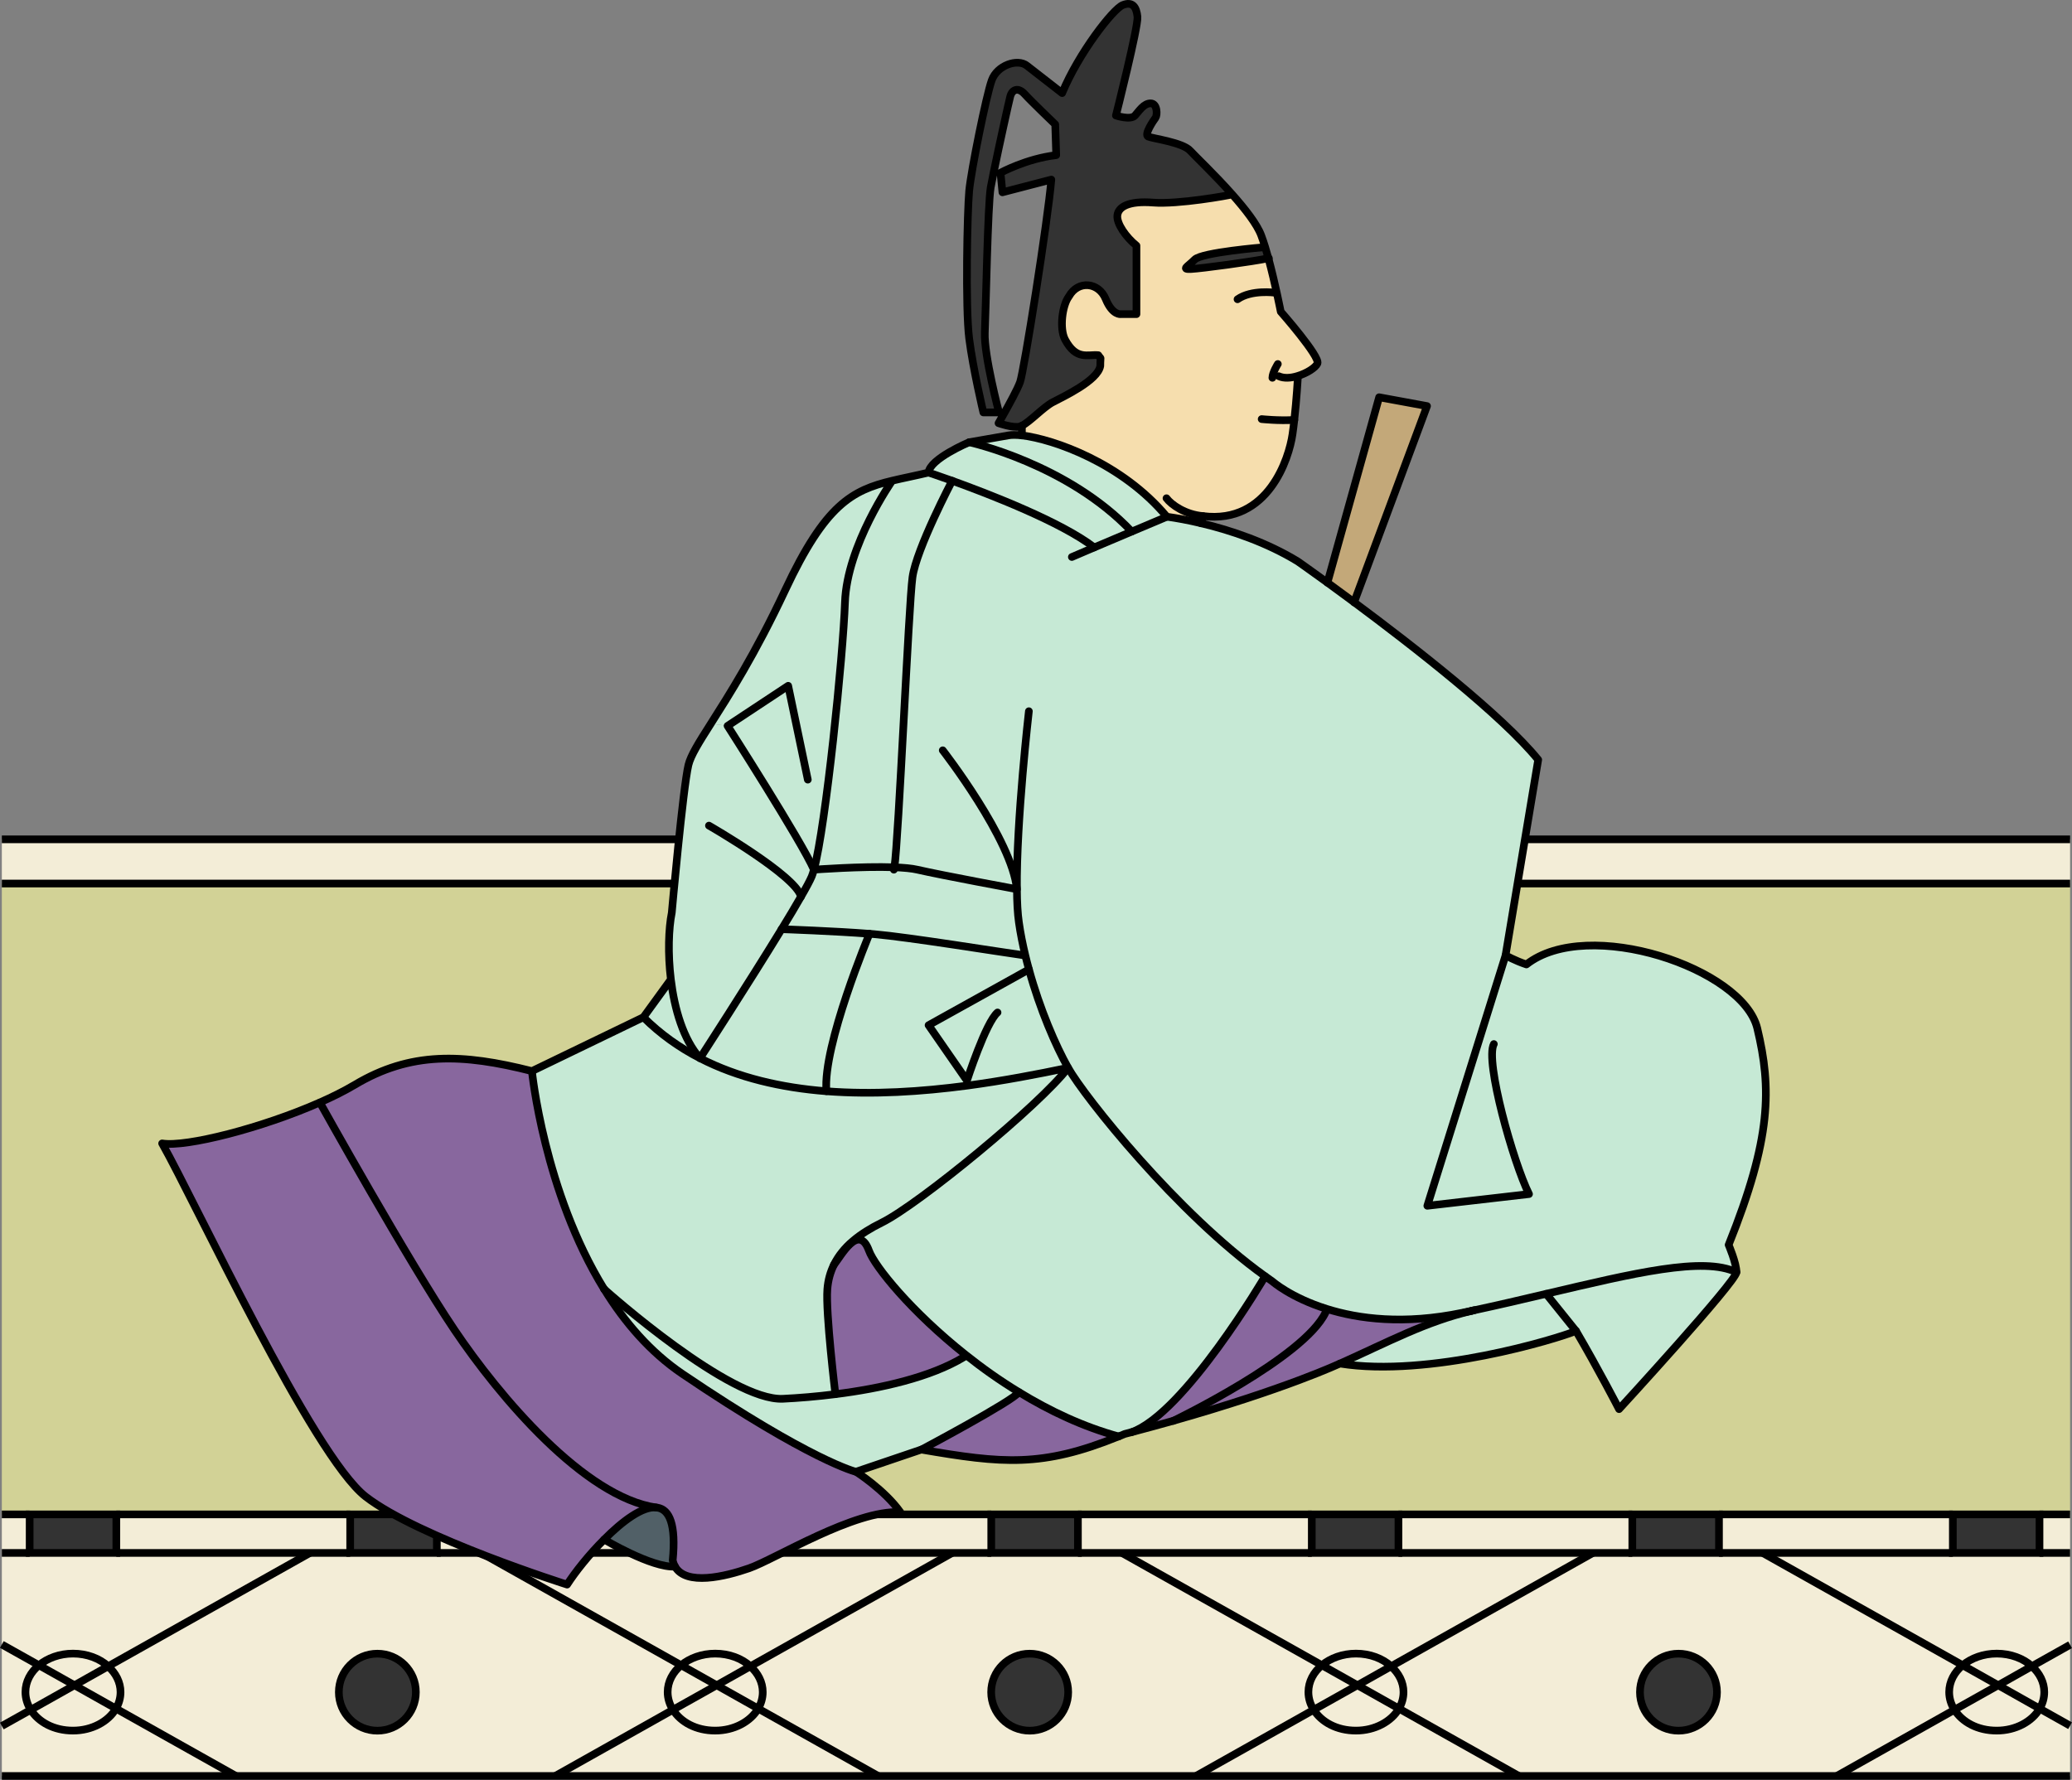 <?xml version="1.0" encoding="UTF-8"?>
<svg xmlns="http://www.w3.org/2000/svg" viewBox="0 0 270.4 232.3">
  <rect x="0" y="0" width="270.4" height="232.3" fill="#808080" stroke="none"/>
  <defs>
    <style>
      .cls-1 {
        stroke-miterlimit: 10;
      }

      .cls-1, .cls-2 {
        fill: none;
        stroke: #000;
      }

      .cls-3 {
        fill: #516067;
      }

      .cls-3, .cls-4, .cls-5, .cls-6, .cls-7, .cls-8, .cls-9, .cls-10 {
        stroke-width: 0px;
      }

      .cls-4 {
        fill: #f3edd7;
      }

      .cls-2 {
        stroke-linecap: round;
        stroke-linejoin: round;
      }

      .cls-5 {
        fill: #c3a879;
      }

      .cls-6 {
        fill: #333;
      }

      .cls-7 {
        fill: #88679e;
      }

      .cls-8 {
        fill: #d2d296;
      }

      .cls-9 {
        fill: #f6deae;
      }

      .cls-10 {
        fill: #c6e9d5;
      }
    </style>
  </defs>
  <g id="_畳" data-name="畳">
    <g>
      <g>
        <rect class="cls-4" x=".24" y="197.66" width="3.62" height="5.03"/>
        <path class="cls-4" d="m270.15,225.24v6.57h-30.45l15.35-8.63c1.03,1.62,3.11,2.72,5.51,2.72s4.62-1.18,5.62-2.88l3.97,2.23Z"/>
        <path class="cls-4" d="m270.15,214.68v10.56l-3.97-2.23c.38-.65.59-1.38.59-2.14,0-1.3-.62-2.48-1.62-3.38l4.99-2.8Z"/>
        <path class="cls-4" d="m270.15,202.69v11.99l-4.99,2.8c-1.14-1.01-2.77-1.64-4.59-1.64s-3.31.58-4.44,1.51l-26.1-14.67h40.12Z"/>
        <polygon class="cls-4" points="270.15 109.55 270.15 115.32 1.13 115.32 .24 115.32 .24 109.55 270.15 109.55"/>
        <rect class="cls-4" x="266.16" y="197.66" width="3.99" height="5.03"/>
        <path class="cls-4" d="m266.78,220.86c0,.76-.21,1.49-.59,2.14l-5.42-3.05,4.39-2.47c1,.89,1.62,2.08,1.62,3.38Z"/>
        <path class="cls-4" d="m260.77,219.96l5.42,3.05c-1,1.7-3.13,2.88-5.62,2.88s-4.48-1.1-5.51-2.72l5.71-3.21Z"/>
        <rect class="cls-6" x="254.85" y="197.66" width="11.31" height="5.03"/>
        <path class="cls-4" d="m265.16,217.48l-4.39,2.47-4.64-2.61c1.13-.93,2.7-1.51,4.44-1.51,1.82,0,3.46.63,4.59,1.64Z"/>
        <path class="cls-4" d="m260.77,219.96l-5.71,3.21c-.44-.69-.69-1.48-.69-2.31,0-1.37.68-2.61,1.77-3.51l4.64,2.61Z"/>
        <path class="cls-4" d="m230.03,202.69l26.1,14.67c-1.09.9-1.77,2.14-1.77,3.51,0,.83.25,1.62.69,2.31l-15.35,8.63h-41.48l-15.65-8.8c.38-.65.59-1.38.59-2.14,0-1.3-.62-2.48-1.62-3.37l26.34-14.81h22.15Zm-5.97,18.18c0-2.77-2.25-5.02-5.02-5.02s-5.03,2.25-5.03,5.02,2.25,5.03,5.03,5.03,5.02-2.25,5.02-5.03Z"/>
        <polygon class="cls-4" points="254.85 202.69 230.03 202.69 224.33 202.69 224.33 197.66 254.85 197.66 254.85 202.69"/>
        <rect class="cls-6" x="213.02" y="197.66" width="11.31" height="5.03"/>
        <path class="cls-6" d="m219.05,215.84c2.77,0,5.02,2.25,5.02,5.02s-2.25,5.03-5.02,5.03-5.03-2.25-5.03-5.03,2.25-5.02,5.03-5.02Z"/>
        <path class="cls-4" d="m207.88,202.69l-26.34,14.81c-1.14-1.02-2.77-1.65-4.59-1.65s-3.31.58-4.44,1.51l-26.1-14.67h61.47Z"/>
        <polygon class="cls-4" points="182.5 202.69 182.5 197.66 213.02 197.66 213.02 202.69 207.88 202.69 182.5 202.69"/>
        <path class="cls-4" d="m198.21,231.8h-42.13l15.35-8.63c1.03,1.62,3.12,2.72,5.51,2.72s4.62-1.18,5.62-2.88l15.65,8.8Z"/>
        <path class="cls-4" d="m183.16,220.86c0,.76-.21,1.49-.59,2.14l-5.42-3.05,4.39-2.47c1,.89,1.62,2.07,1.62,3.37Z"/>
        <path class="cls-4" d="m177.15,219.96l5.42,3.05c-1,1.7-3.13,2.88-5.62,2.88s-4.48-1.1-5.51-2.72l5.71-3.21Z"/>
        <rect class="cls-6" x="171.19" y="197.66" width="11.31" height="5.03"/>
        <path class="cls-4" d="m176.95,215.84c1.82,0,3.46.63,4.59,1.65l-4.39,2.47-4.64-2.61c1.13-.93,2.7-1.51,4.44-1.51Z"/>
        <path class="cls-4" d="m177.15,219.96l-5.71,3.21c-.44-.69-.69-1.48-.69-2.31,0-1.37.68-2.61,1.77-3.51l4.64,2.61Z"/>
        <path class="cls-4" d="m146.41,202.69l26.1,14.67c-1.09.9-1.77,2.14-1.77,3.51,0,.83.25,1.62.69,2.31l-15.35,8.63h-41.48l-15.65-8.8c.38-.65.59-1.38.59-2.14,0-1.3-.62-2.48-1.62-3.37l26.34-14.81h22.15Zm-7.02,18.18c0-2.77-2.25-5.02-5.02-5.02s-5.03,2.25-5.03,5.02,2.25,5.03,5.03,5.03,5.02-2.25,5.02-5.03Z"/>
        <polygon class="cls-4" points="171.19 202.69 146.41 202.69 140.67 202.69 140.67 197.66 171.19 197.66 171.19 202.69"/>
        <rect class="cls-6" x="129.36" y="197.66" width="11.31" height="5.03"/>
        <path class="cls-6" d="m134.38,215.84c2.77,0,5.02,2.25,5.02,5.02s-2.25,5.03-5.02,5.03-5.03-2.25-5.03-5.03,2.25-5.02,5.03-5.02Z"/>
        <path class="cls-4" d="m124.26,202.69l-26.34,14.81c-1.14-1.02-2.77-1.65-4.59-1.65s-3.31.58-4.44,1.51l-26.1-14.67h61.47Z"/>
        <polygon class="cls-4" points="129.36 202.69 124.26 202.69 98.83 202.69 98.83 197.66 129.36 197.66 129.36 202.69"/>
        <path class="cls-4" d="m114.6,231.8h-42.13l15.35-8.63c1.03,1.62,3.11,2.72,5.51,2.72s4.62-1.18,5.62-2.88l15.65,8.8Z"/>
        <path class="cls-4" d="m99.54,220.86c0,.76-.21,1.49-.59,2.14l-5.42-3.05,4.39-2.47c1,.89,1.62,2.07,1.62,3.37Z"/>
        <path class="cls-4" d="m93.53,219.96l5.42,3.05c-1,1.7-3.13,2.88-5.62,2.88s-4.48-1.1-5.51-2.72l5.71-3.21Z"/>
        <rect class="cls-6" x="87.53" y="197.66" width="11.31" height="5.03"/>
        <path class="cls-4" d="m93.33,215.84c1.82,0,3.46.63,4.59,1.65l-4.39,2.47-4.64-2.61c1.13-.93,2.7-1.51,4.44-1.51Z"/>
        <path class="cls-4" d="m93.53,219.96l-5.71,3.21c-.44-.69-.69-1.48-.69-2.31,0-1.37.68-2.61,1.77-3.51l4.64,2.61Z"/>
        <path class="cls-4" d="m62.8,202.69l26.1,14.67c-1.09.9-1.77,2.14-1.77,3.51,0,.83.25,1.62.69,2.31l-15.35,8.63H30.79l-15.65-8.8c.38-.65.59-1.38.59-2.14,0-1.3-.62-2.48-1.62-3.37l26.34-14.81h22.34Zm-8.53,18.18c0-2.77-2.25-5.02-5.02-5.02s-5.03,2.25-5.03,5.02,2.25,5.03,5.03,5.03,5.02-2.25,5.02-5.03Z"/>
        <polygon class="cls-4" points="87.53 202.69 62.8 202.69 57 202.69 57 197.66 87.53 197.66 87.53 202.69"/>
        <rect class="cls-6" x="45.7" y="197.66" width="11.31" height="5.03"/>
        <path class="cls-6" d="m49.25,215.84c2.77,0,5.02,2.25,5.02,5.02s-2.25,5.03-5.02,5.03-5.03-2.25-5.03-5.03,2.25-5.02,5.03-5.02Z"/>
        <polygon class="cls-4" points="45.7 202.69 40.45 202.69 15.17 202.69 15.17 197.66 45.7 197.66 45.7 202.69"/>
        <path class="cls-4" d="m30.79,231.8H.24v-6.52l3.76-2.11c1.03,1.62,3.12,2.72,5.51,2.72s4.62-1.18,5.62-2.88l15.65,8.8Z"/>
        <path class="cls-4" d="m15.73,220.86c0,.76-.21,1.49-.59,2.14l-5.42-3.05,4.39-2.47c1,.89,1.62,2.07,1.62,3.37Z"/>
        <rect class="cls-6" x="3.87" y="197.66" width="11.31" height="5.03"/>
        <path class="cls-4" d="m9.72,219.96l5.42,3.05c-1,1.7-3.13,2.88-5.62,2.88s-4.48-1.1-5.51-2.72l5.71-3.21Z"/>
        <path class="cls-4" d="m9.52,215.84c1.82,0,3.46.63,4.59,1.65l-4.39,2.47-4.64-2.61c1.13-.93,2.7-1.51,4.44-1.51Z"/>
        <path class="cls-4" d="m9.72,219.96l-5.71,3.21c-.44-.69-.69-1.48-.69-2.31,0-1.37.68-2.61,1.77-3.51l4.64,2.61Z"/>
        <path class="cls-4" d="m.24,214.64l4.84,2.72c-1.09.9-1.77,2.14-1.77,3.51,0,.83.25,1.62.69,2.31l-3.76,2.11v-10.65Z"/>
        <polygon class="cls-8" points="213.02 197.66 182.5 197.66 171.19 197.66 140.67 197.66 129.36 197.66 98.83 197.66 87.53 197.66 57 197.66 45.7 197.66 15.17 197.66 3.87 197.66 .24 197.66 .24 115.32 1.13 115.32 270.15 115.32 270.15 197.66 266.16 197.66 254.85 197.66 224.33 197.66 213.02 197.66"/>
        <path class="cls-4" d="m.24,202.69h40.21l-26.34,14.81c-1.14-1.02-2.77-1.65-4.59-1.65s-3.31.58-4.44,1.51l-4.84-2.72v-11.95Z"/>
      </g>
      <g>
        <polyline class="cls-1" points="270.15 231.8 239.7 231.8 198.21 231.8 156.08 231.8 114.6 231.8 72.46 231.8 30.79 231.8 .24 231.8"/>
        <line class="cls-1" x1=".24" y1="109.55" x2="270.15" y2="109.55"/>
        <line class="cls-1" x1=".24" y1="115.32" x2="270.15" y2="115.32"/>
        <line class="cls-1" x1="266.16" y1="197.66" x2="270.15" y2="197.66"/>
        <line class="cls-1" x1="224.33" y1="197.66" x2="254.85" y2="197.66"/>
        <line class="cls-1" x1="182.5" y1="197.66" x2="213.02" y2="197.66"/>
        <line class="cls-1" x1="140.67" y1="197.66" x2="171.19" y2="197.66"/>
        <line class="cls-1" x1="98.83" y1="197.66" x2="129.36" y2="197.66"/>
        <line class="cls-1" x1="57" y1="197.66" x2="87.53" y2="197.66"/>
        <line class="cls-1" x1="15.17" y1="197.66" x2="45.7" y2="197.66"/>
        <line class="cls-1" x1=".24" y1="197.66" x2="3.87" y2="197.66"/>
        <line class="cls-1" x1="266.16" y1="202.69" x2="270.15" y2="202.69"/>
        <polyline class="cls-1" points="224.33 202.69 230.03 202.69 254.85 202.69"/>
        <polyline class="cls-1" points="182.5 202.69 207.88 202.69 213.02 202.69"/>
        <polyline class="cls-1" points="140.67 202.69 146.41 202.69 171.19 202.69"/>
        <polyline class="cls-1" points="98.83 202.69 124.26 202.69 129.36 202.69"/>
        <polyline class="cls-1" points="57 202.69 62.8 202.69 87.53 202.69"/>
        <polyline class="cls-1" points="15.17 202.69 40.45 202.69 45.7 202.69"/>
        <line class="cls-1" x1=".24" y1="202.69" x2="3.87" y2="202.69"/>
        <polyline class="cls-1" points="72.46 231.8 87.81 223.17 93.53 219.96 97.92 217.49 124.26 202.69"/>
        <polyline class="cls-1" points="114.6 231.8 98.95 223.01 93.53 219.96 88.89 217.35 62.8 202.69"/>
        <path class="cls-1" d="m139.4,220.86c0,2.78-2.25,5.03-5.02,5.03s-5.03-2.25-5.03-5.03,2.25-5.02,5.03-5.02,5.02,2.25,5.02,5.02Z"/>
        <path class="cls-1" d="m224.07,220.86c0,2.78-2.25,5.03-5.02,5.03s-5.03-2.25-5.03-5.03,2.25-5.02,5.03-5.02,5.02,2.25,5.02,5.02Z"/>
        <path class="cls-1" d="m97.92,217.49c1,.89,1.62,2.07,1.62,3.37,0,.76-.21,1.49-.59,2.14-1,1.7-3.13,2.88-5.62,2.88s-4.48-1.1-5.51-2.72c-.44-.69-.69-1.48-.69-2.31,0-1.37.68-2.61,1.77-3.51,1.13-.93,2.7-1.51,4.44-1.51,1.82,0,3.46.63,4.59,1.65Z"/>
        <polyline class="cls-1" points=".24 225.28 4.01 223.17 9.72 219.96 14.11 217.49 40.45 202.69"/>
        <polyline class="cls-1" points="30.79 231.8 15.14 223.01 9.72 219.96 5.08 217.35 .24 214.64"/>
        <path class="cls-1" d="m14.11,217.49c1,.89,1.62,2.07,1.62,3.37,0,.76-.21,1.49-.59,2.14-1,1.7-3.13,2.88-5.62,2.88s-4.48-1.1-5.51-2.72c-.44-.69-.69-1.48-.69-2.31,0-1.37.68-2.61,1.77-3.51,1.13-.93,2.7-1.51,4.44-1.51,1.82,0,3.46.63,4.59,1.65Z"/>
        <polyline class="cls-1" points="156.08 231.8 171.43 223.17 177.15 219.96 181.54 217.49 207.88 202.69"/>
        <polyline class="cls-1" points="198.21 231.8 182.57 223.01 177.15 219.96 172.51 217.35 146.41 202.69"/>
        <path class="cls-1" d="m181.54,217.49c1,.89,1.62,2.07,1.62,3.37,0,.76-.21,1.49-.59,2.14-1,1.7-3.13,2.88-5.62,2.88s-4.48-1.1-5.51-2.72c-.44-.69-.69-1.48-.69-2.31,0-1.37.68-2.61,1.77-3.51,1.13-.93,2.7-1.51,4.44-1.51,1.82,0,3.46.63,4.59,1.65Z"/>
        <polyline class="cls-1" points="239.7 231.8 255.05 223.17 260.77 219.96 265.16 217.48 270.15 214.68"/>
        <polyline class="cls-1" points="270.15 225.24 266.18 223.01 260.77 219.96 256.13 217.35 230.03 202.69"/>
        <path class="cls-1" d="m265.16,217.48c1,.89,1.62,2.08,1.62,3.38,0,.76-.21,1.49-.59,2.14-1,1.7-3.13,2.88-5.62,2.88s-4.48-1.1-5.51-2.72c-.44-.69-.69-1.48-.69-2.31,0-1.37.68-2.61,1.77-3.51,1.13-.93,2.7-1.51,4.44-1.51,1.82,0,3.46.63,4.59,1.64Z"/>
        <path class="cls-1" d="m54.27,220.86c0,2.78-2.25,5.03-5.02,5.03s-5.03-2.25-5.03-5.03,2.25-5.02,5.03-5.02,5.02,2.25,5.02,5.02Z"/>
        <rect class="cls-1" x="3.87" y="197.66" width="11.31" height="5.03"/>
        <rect class="cls-1" x="45.7" y="197.66" width="11.31" height="5.03"/>
        <rect class="cls-1" x="87.53" y="197.66" width="11.31" height="5.03"/>
        <rect class="cls-1" x="129.36" y="197.66" width="11.31" height="5.03"/>
        <rect class="cls-1" x="171.19" y="197.66" width="11.31" height="5.03"/>
        <rect class="cls-1" x="213.02" y="197.66" width="11.31" height="5.03"/>
        <rect class="cls-1" x="254.85" y="197.66" width="11.31" height="5.03"/>
      </g>
    </g>
  </g>
  <g id="_レイヤー_2" data-name="レイヤー 2">
    <g>
      <g>
        <path class="cls-10" d="m124.26,62.75s-4.67,8.88-5.18,12.59c-.49,3.55-1.81,34.25-2.36,37.86-4.29-.16-10.5.31-10.5.31,1.54-5.65,3.81-27.91,4.05-34.89.25-7.45,6.17-15.88,6.17-15.88,1.42-.34,2.98-.64,4.74-1.06,0,0,1.21.4,3.08,1.07Z"/>
        <path class="cls-7" d="m85.67,196.77c-1.81-.19-4.44,1.77-6.82,4.17-2,1.99-3.82,4.3-4.84,5.89,0,0-19.4-6.13-26.3-11.49-6.89-5.36-22.21-38.43-26.55-46.09,3.13.52,13.08-2.03,20.59-5.35h0s11.58,20.8,17.54,29.65c5.93,8.81,16.98,21.86,26.38,23.22Z"/>
        <path class="cls-10" d="m201.78,168.88l3.89,4.84c-2.38,1.02-19.23,6.13-30.81,4.26,6.34-2.84,11.2-5.48,17.2-6.89,0-.01.02-.01.03-.01,3.36-.72,6.61-1.48,9.69-2.21h0Z"/>
        <path class="cls-6" d="m126.48,24.9c.26-2.69,2.23-12.44,2.94-14.41.7-1.98,3.38-2.88,4.59-1.92,1.22.96,4.6,3.58,4.6,3.58,2.17-5.24,6.64-10.98,7.91-11.49,1.28-.51,1.79.25,1.92,1.53.13,1.27-2.81,12.89-2.81,12.89,0,0,1.91.64,2.49,0,.57-.64,1.15-1.59,2.04-1.59s.89,1.52.64,1.88c-.26.35-1.53,2.2-.96,2.46.58.25,4.53.76,5.49,1.85.56.63,3.15,3.07,5.47,5.69-.38.13-7.06,1.33-10.32,1.07-3.25-.25-4.53.58-4.66,1.66-.13,1.09,1.15,2.88,2.49,3.96v8.94h-2.04s-1.09.19-1.98-1.98-3.58-2.49-4.79-.34c-.89,1.18-1.26,4.22-.51,5.64,1.47,2.74,2.94,1.91,4.34,2.04.45.7.26-.07.26,1.4-.32,1.92-4.85,4.02-6.19,4.73-1.22.63-3,2.57-4.04,3.07-.11.06-.22.1-.31.12-.95.19-2.74-.45-2.74-.45,0,0,.27-.47.65-1.14.72-1.28,1.83-3.3,2.16-4.22.51-1.41,3.64-21.13,4.08-26.43l-6.38,1.66-.25-2.55s3.38-1.85,7.27-2.3l-.13-4.02s-3.19-3.06-4-3.96c-.81-.89-1.61-.64-1.87.32-.2.76-1.44,6.38-2.14,9.78-.18.9-.33,1.64-.41,2.09-.38,2.17-.64,16.03-.77,18.96-.12,2.94,1.85,10.41,1.85,10.41h-2.04s-1.34-5.62-1.85-9.64-.25-16.6,0-19.29Z"/>
        <path class="cls-5" d="m186.23,53l-9.52,25.61c-1.28-.95-2.46-1.81-3.48-2.55h0s6.75-24.21,6.75-24.21l6.25,1.15Z"/>
        <path class="cls-10" d="m104.53,117.03c.68-1.17,1.17-2.09,1.4-2.63.09-.22.19-.52.29-.89,0,0,6.21-.47,10.5-.31,1.21.05,2.27.14,2.99.31,3.32.76,13,2.55,13,2.55.01,1.69.09,3.18.26,4.34.2,1.42.49,2.86.83,4.28l-.09.02c-3.11-.43-15.14-2.38-19.61-2.77-.2-.02-.41-.03-.63-.05-4.41-.35-11.14-.59-11.47-.6.97-1.59,1.85-3.05,2.53-4.25Z"/>
        <path class="cls-10" d="m132.97,181.7h0c-.72,1.13-12.74,7.51-12.74,7.51l-8.52,2.89s-5.78-1.36-22.63-12.76c-4.24-2.87-7.59-6.79-10.22-11.06.49.44,16.45,14.62,23.32,14.29,2.05-.1,4.39-.29,6.84-.6,5.91-.74,12.43-2.2,16.79-4.85l.22-.28c2.12,1.69,4.45,3.35,6.94,4.86Z"/>
        <path class="cls-10" d="m146.78,187.17c-.27.11-.53.22-.79.32-4.62-1.26-9.02-3.34-13.02-5.79-2.49-1.51-4.82-3.17-6.94-4.86-7.08-5.61-11.88-11.53-12.63-13.61-1.34-3.67-3.67.75-4.56,1.83,1.15-2.35,3.36-4.06,6.21-5.47,4.88-2.4,20.77-15.49,24.34-20.22,2.18,3.86,14.24,18.99,25.71,27.21,0,0-10.53,17.96-17.48,20.37-.28.07-.56.15-.84.22Z"/>
        <path class="cls-3" d="m88.09,204.47c-3.04.19-9.24-3.53-9.24-3.53,2.38-2.4,5.01-4.36,6.82-4.17.04.01.09.01.13.02,1.55.25,2.45,2.16,1.99,6.89.07.3.17.56.3.79Z"/>
        <path class="cls-7" d="m192.06,171.09c-6,1.41-10.86,4.05-17.2,6.89,0,0-7.02,3.31-21.77,7.48,0,0,17.07-8.21,19.9-14.16l.15-.46c4.14,1.3,10.06,2.09,17.72.5.4-.08.8-.17,1.2-.25Z"/>
        <path class="cls-10" d="m201.78,168.87c11.4-2.68,20.52-4.9,24.83-2.81,0,1.19-15.32,17.87-15.32,17.87,0,0-2.72-5.27-5.62-10.21l-3.89-4.84h0Z"/>
        <path class="cls-10" d="m114.1,121.93c4.47.39,16.5,2.34,19.61,2.77l.09-.02c.15.62.31,1.24.48,1.85l-13.1,7.28,5.01,7.23.08.65c-6.02.8-12.34,1.21-18.42.74h0c-.51-5.94,5.62-20.55,5.62-20.55.22.02.43.03.63.05Z"/>
        <path class="cls-9" d="m152.27,67.45c-5.83-6.99-14.75-10.11-18.91-10.61v-1.28c1.04-.5,2.82-2.44,4.04-3.07,1.34-.71,5.87-2.81,6.19-4.73,0-1.47.19-.7-.26-1.4-1.4-.13-2.87.7-4.34-2.04-.75-1.42-.38-4.46.51-5.64,1.21-2.15,3.9-1.83,4.79.34s1.98,1.98,1.98,1.98h2.04v-8.94c-1.34-1.08-2.62-2.87-2.49-3.96.13-1.08,1.41-1.91,4.66-1.66,3.26.26,9.94-.94,10.32-1.07,1.69,1.9,3.25,3.9,3.79,5.35.17.45.34.96.51,1.51l-.13.04s-8.13.66-9.06,1.61c-.94.95-1.81,1.3-.45,1.23,1.35-.07,7.98-.96,10.07-1.4.89,3.29,1.61,6.97,1.61,6.97,0,0,5.17,5.87,4.79,6.76-.24.54-1.39,1.29-2.63,1.65l.07.22s-.16,2.8-.46,5.5c-.07.65-.15,1.29-.24,1.89-.44,3.06-3.13,11.74-11.68,10.66l-.26.94c-1.64-.39-3.16-.67-4.46-.85Z"/>
        <path class="cls-7" d="m113.4,163.23c.75,2.08,5.55,8,12.63,13.61l-.22.28c-4.36,2.65-10.88,4.11-16.79,4.85,0,0-1.29-10.63-1.05-13.7.09-1.19.39-2.25.87-3.21.89-1.08,3.22-5.5,4.56-1.83Z"/>
        <path class="cls-10" d="m108.84,165.06c-.48.96-.78,2.02-.87,3.21-.24,3.07,1.05,13.7,1.05,13.7-2.45.31-4.79.5-6.84.6-6.87.33-22.83-13.85-23.32-14.29h-.01c-7.86-12.72-9.43-28.47-9.43-28.47l14.55-7.03c2.21,2.2,4.7,3.96,7.38,5.34,4.97,2.56,10.63,3.85,16.5,4.31,6.08.47,12.4.06,18.42-.74,4.62-.62,9.07-1.47,13.12-2.32-3.57,4.73-19.46,17.82-24.34,20.22-2.85,1.41-5.06,3.12-6.21,5.47Z"/>
        <path class="cls-7" d="m145.99,187.49c-10.02,4.07-15.15,3.54-25.76,1.72,0,0,12.02-6.38,12.74-7.5h0c4,2.44,8.4,4.52,13.02,5.78Z"/>
        <path class="cls-7" d="m117.5,197.38c-5.96-.34-16.34,6.13-19.74,7.32-3.13,1.09-8.24,2.32-9.67-.23-.13-.23-.23-.49-.3-.79.46-4.73-.44-6.64-1.99-6.89-.04,0-.09,0-.13-.02-9.4-1.36-20.45-14.41-26.38-23.22-5.96-8.85-17.54-29.64-17.54-29.64h0c1.68-.75,3.23-1.53,4.56-2.32,7.28-4.34,14.04-4.08,23.11-1.78,0,0,1.57,15.75,9.43,28.46h.01c2.63,4.28,5.98,8.2,10.22,11.07,16.85,11.4,22.63,12.76,22.63,12.76,0,0,3.75,2.39,5.79,5.28Z"/>
        <path class="cls-7" d="m147.62,186.95c6.95-2.41,17.48-20.37,17.48-20.37.32.23.63.45.95.67,0,0,2.39,2.12,7.09,3.59l-.15.46c-2.83,5.95-19.9,14.16-19.9,14.16-1.72.49-3.54.98-5.47,1.49Z"/>
        <path class="cls-10" d="m126.19,141.04l-5.01-7.23,13.1-7.28c1.42,5.18,3.5,9.99,5.11,12.84-4.05.85-8.5,1.7-13.12,2.32l-.08-.65Z"/>
        <path class="cls-10" d="m87.55,127.85c.47,3.85,1.62,7.82,3.8,10.27-2.68-1.38-5.17-3.14-7.38-5.34l3.58-4.93Z"/>
        <path class="cls-10" d="m131.59,56.83c.4-.08,1-.08,1.77,0,4.16.5,13.08,3.62,18.91,10.61,0,0-2.11.89-4.58,1.93-8.36-8.85-21.21-11.66-21.21-11.66l5.11-.89Z"/>
        <path class="cls-10" d="m107.85,142.43c-5.87-.46-11.53-1.75-16.5-4.31,0,0,6.29-9.71,10.65-16.84.33.01,7.06.25,11.47.6,0,0-6.13,14.61-5.62,20.54h0Z"/>
        <path class="cls-10" d="m104.53,117.03c-.68,1.2-1.56,2.66-2.53,4.25-4.36,7.13-10.65,16.84-10.65,16.84-2.18-2.45-3.33-6.42-3.8-10.27-.41-3.37-.3-6.64.12-8.73,0,0,1.45-16.21,2.17-19.27.3-1.24,1.35-2.92,2.93-5.4l2.18.29s9.65,15.07,11.27,18.77c-.1.37-.2.67-.29.89-.23.54-.72,1.46-1.4,2.63Z"/>
        <path class="cls-10" d="m147.69,69.38c-1.64.7-3.43,1.46-4.89,2.07-4.3-3.32-13.67-6.94-18.54-8.7-1.87-.67-3.08-1.07-3.08-1.07.13-1.79,5.3-3.96,5.3-3.96,0,0,12.85,2.81,21.21,11.66Z"/>
        <path class="cls-10" d="m199.2,125.89c8-6.3,28.26.51,30.13,8.34,1.87,7.83,1.87,14.3-3.74,28.26,0,0,1.02,2.38,1.02,3.57-4.31-2.09-13.43.13-24.83,2.81-3.08.73-6.33,1.49-9.69,2.21-.01,0-.02,0-.03.01-.4.08-.8.17-1.2.25-7.66,1.59-13.58.8-17.72-.5-4.7-1.47-7.09-3.59-7.09-3.59-.32-.22-.63-.44-.95-.67-11.47-8.22-23.53-23.35-25.71-27.21-1.61-2.85-3.69-7.66-5.11-12.84-.17-.61-.33-1.23-.48-1.85-.34-1.42-.63-2.86-.83-4.28-.17-1.16-.25-2.65-.26-4.34,0,0-9.68-1.79-13-2.55-.72-.17-1.78-.26-2.99-.31.55-3.61,1.87-34.31,2.36-37.86.51-3.71,5.18-12.59,5.18-12.59,4.87,1.76,14.24,5.38,18.54,8.7,1.46-.61,3.25-1.37,4.89-2.07,2.47-1.04,4.58-1.93,4.58-1.93,1.3.18,2.82.46,4.46.85,3.98.94,8.66,2.55,12.64,4.99,0,0,1.5,1.05,3.86,2.76h0c1.02.75,2.2,1.61,3.48,2.56,7.7,5.72,19.32,14.76,24.03,20.56l-4.26,25.53s1.19.68,2.72,1.19Z"/>
        <path class="cls-10" d="m92.77,94.45c2.31-3.64,5.77-9.04,9.71-17.45,5.22-11.14,8.7-13.01,13.96-14.26,0,0-5.92,8.43-6.17,15.88-.24,6.98-2.51,29.24-4.05,34.89-1.62-3.7-11.27-18.77-11.27-18.77l-2.18-.29Z"/>
        <path class="cls-6" d="m155.91,33.88c.93-.95,9.06-1.61,9.06-1.61l.13-.04c.14.47.28.97.43,1.48-2.09.44-8.72,1.33-10.07,1.4-1.36.07-.49-.28.45-1.23Z"/>
      </g>
      <g>
        <path class="cls-2" d="m166.88,49.1c.67.31,1.57.25,2.42-.01,1.24-.36,2.39-1.11,2.63-1.65.38-.89-4.79-6.76-4.79-6.76,0,0-.72-3.68-1.61-6.97-.15-.51-.29-1.01-.43-1.48-.17-.55-.34-1.06-.51-1.51-.54-1.45-2.1-3.45-3.79-5.35-2.32-2.62-4.91-5.06-5.47-5.69-.96-1.09-4.91-1.6-5.49-1.85-.57-.26.7-2.11.96-2.46.25-.36.25-1.88-.64-1.88s-1.47.95-2.04,1.59c-.58.64-2.49,0-2.49,0,0,0,2.94-11.62,2.81-12.89-.13-1.28-.64-2.04-1.92-1.53-1.27.51-5.74,6.25-7.91,11.49,0,0-3.38-2.62-4.6-3.58-1.21-.96-3.89-.06-4.59,1.92-.71,1.97-2.68,11.72-2.94,14.41-.25,2.69-.51,15.27,0,19.29s1.85,9.64,1.85,9.64h2.04s-1.97-7.47-1.85-10.41c.13-2.93.39-16.79.77-18.96.08-.45.23-1.19.41-2.09.7-3.4,1.94-9.02,2.14-9.78.26-.96,1.06-1.21,1.87-.32.81.9,4,3.96,4,3.96l.13,4.02c-3.89.45-7.27,2.3-7.27,2.3l.25,2.55,6.38-1.66c-.44,5.3-3.57,25.02-4.08,26.43-.33.92-1.44,2.94-2.16,4.22-.38.67-.65,1.14-.65,1.14,0,0,1.79.64,2.74.45.09-.02.2-.06.31-.12,1.04-.5,2.82-2.44,4.04-3.07,1.34-.71,5.87-2.81,6.19-4.73,0-1.47.19-.7-.26-1.4-1.4-.13-2.87.7-4.34-2.04-.75-1.42-.38-4.46.51-5.64,1.21-2.15,3.9-1.83,4.79.34s1.98,1.98,1.98,1.98h2.04v-8.94c-1.34-1.08-2.62-2.87-2.49-3.96.13-1.08,1.41-1.91,4.66-1.66,3.26.26,9.94-.94,10.32-1.07"/>
        <path class="cls-2" d="m169.37,49.31s-.16,2.8-.46,5.5c-.07.65-.15,1.29-.24,1.89-.44,3.06-3.13,11.74-11.68,10.66-2.3-.19-4.13-1.48-4.76-2.33"/>
        <path class="cls-2" d="m166.76,47.51s-.71,1.12-.71,1.8"/>
        <path class="cls-2" d="m164.65,54.7s2.22.24,4.26.11"/>
        <path class="cls-2" d="m78.85,200.94s6.2,3.72,9.24,3.53"/>
        <path class="cls-2" d="m41.75,143.91s11.58,20.79,17.54,29.64c5.93,8.81,16.98,21.86,26.38,23.22"/>
        <path class="cls-2" d="m78.86,168.28c2.63,4.27,5.98,8.19,10.22,11.06,16.85,11.4,22.63,12.76,22.63,12.76"/>
        <path class="cls-2" d="m69.42,139.81s1.57,15.75,9.43,28.46"/>
        <path class="cls-2" d="m78.85,168.27h.01c.49.45,16.45,14.63,23.32,14.3,2.05-.1,4.39-.29,6.84-.6,5.91-.74,12.43-2.2,16.79-4.85"/>
        <path class="cls-2" d="m109.02,181.97s-1.29-10.63-1.05-13.7c.09-1.19.39-2.25.87-3.21,1.15-2.35,3.36-4.06,6.21-5.47,4.88-2.4,20.77-15.49,24.34-20.22-4.05.85-8.5,1.7-13.12,2.32-6.02.8-12.34,1.21-18.42.74-5.87-.46-11.53-1.75-16.5-4.31-2.68-1.38-5.17-3.14-7.38-5.34"/>
        <path class="cls-2" d="m108.82,165.09s.01-.02.02-.03c.89-1.08,3.22-5.5,4.56-1.83.75,2.08,5.55,8,12.63,13.61,2.12,1.69,4.45,3.35,6.94,4.86,4,2.45,8.4,4.53,13.02,5.79"/>
        <path class="cls-2" d="m120.23,189.21s12.02-6.38,12.74-7.5"/>
        <path class="cls-2" d="m192.09,171.08c3.36-.72,6.61-1.48,9.69-2.21,11.4-2.68,20.52-4.9,24.83-2.81"/>
        <path class="cls-2" d="m134.27,92.83s-1.65,14.34-1.56,23.23c.01,1.69.09,3.18.26,4.34.2,1.42.49,2.86.83,4.28.15.62.31,1.24.48,1.85,1.42,5.18,3.5,9.99,5.11,12.84,2.18,3.86,14.24,18.99,25.71,27.21.32.23.63.45.95.67,0,0,2.39,2.12,7.09,3.59,4.14,1.3,10.06,2.09,17.72.5.4-.08.8-.17,1.2-.25"/>
        <line class="cls-2" x1="201.78" y1="168.88" x2="205.67" y2="173.72"/>
        <path class="cls-2" d="m174.86,177.98c6.34-2.84,11.2-5.48,17.2-6.89,0-.01.02-.01.03-.01.11-.03.23-.05.34-.08"/>
        <path class="cls-2" d="m153.09,185.46s17.07-8.21,19.9-14.16"/>
        <path class="cls-2" d="m165.1,166.58s-10.53,17.96-17.48,20.37"/>
        <path class="cls-2" d="m196.48,124.7l-10.21,32.68,13.27-1.53c-2.04-4.09-5.78-17.36-4.59-19.58"/>
        <path class="cls-2" d="m121.18,61.68s1.21.4,3.08,1.07c4.87,1.76,14.24,5.38,18.54,8.7"/>
        <path class="cls-2" d="m139.88,72.7c.1-.05,1.3-.56,2.92-1.25,1.46-.61,3.25-1.37,4.89-2.07,2.47-1.04,4.58-1.93,4.58-1.93"/>
        <path class="cls-2" d="m126.48,57.72s12.85,2.81,21.21,11.66"/>
        <line class="cls-2" x1="133.36" y1="55.56" x2="133.36" y2="56.84"/>
        <line class="cls-2" x1="156.99" y1="67.36" x2="156.73" y2="68.3"/>
        <polyline class="cls-2" points="173.23 76.05 179.98 51.85 186.23 53 176.71 78.61 176.71 78.62"/>
        <path class="cls-2" d="m116.44,62.74s-5.92,8.43-6.17,15.88c-.24,6.98-2.51,29.24-4.05,34.89-.1.37-.2.67-.29.89-.23.54-.72,1.46-1.4,2.63-.68,1.2-1.56,2.66-2.53,4.25-4.36,7.13-10.65,16.84-10.65,16.84-2.18-2.45-3.33-6.42-3.8-10.27-.41-3.37-.3-6.64.12-8.73,0,0,1.45-16.21,2.17-19.27.3-1.24,1.35-2.92,2.93-5.4,2.31-3.64,5.77-9.04,9.71-17.45,5.22-11.14,8.7-13.01,13.96-14.26,1.42-.34,2.98-.64,4.74-1.06.13-1.79,5.3-3.96,5.3-3.96l5.11-.89c.4-.08,1-.08,1.77,0,4.16.5,13.08,3.62,18.91,10.61,1.3.18,2.82.46,4.46.85,3.98.94,8.66,2.55,12.64,4.99,0,0,1.5,1.05,3.86,2.76h0c1.02.75,2.2,1.61,3.48,2.56,7.7,5.72,19.32,14.76,24.03,20.56l-4.26,25.53s1.19.68,2.72,1.19c8-6.3,28.26.51,30.13,8.34,1.87,7.83,1.87,14.3-3.74,28.26,0,0,1.02,2.38,1.02,3.57s-15.32,17.87-15.32,17.87c0,0-2.72-5.27-5.62-10.21-2.38,1.02-19.23,6.13-30.81,4.26,0,0-7.02,3.31-21.77,7.48-1.72.49-3.54.98-5.47,1.49-.28.07-.56.15-.84.22-.27.11-.53.22-.79.32-10.02,4.07-15.15,3.54-25.76,1.72l-8.52,2.89s3.75,2.39,5.79,5.28c-5.96-.34-16.34,6.13-19.74,7.32-3.13,1.09-8.24,2.32-9.67-.23-.13-.23-.23-.49-.3-.79.46-4.73-.44-6.64-1.99-6.89-.04,0-.09,0-.13-.02-1.81-.19-4.44,1.77-6.82,4.17-2,1.99-3.82,4.3-4.84,5.89,0,0-19.4-6.13-26.3-11.49-6.89-5.36-22.21-38.43-26.55-46.09,3.13.52,13.08-2.03,20.59-5.35,1.68-.74,3.23-1.52,4.56-2.31,7.28-4.34,14.04-4.08,23.11-1.78l14.55-7.03,3.58-4.93"/>
        <path class="cls-2" d="m124.26,62.75s-4.67,8.88-5.18,12.59c-.49,3.55-1.81,34.25-2.36,37.86-.03.15-.05.26-.07.31"/>
        <path class="cls-2" d="m101.99,121.28h.01c.33.01,7.06.25,11.47.6.22.02.43.03.63.05,4.47.39,16.5,2.34,19.61,2.77"/>
        <path class="cls-2" d="m113.47,121.88s-6.13,14.61-5.62,20.54"/>
        <path class="cls-2" d="m134.28,126.53l-13.1,7.28,5.01,7.23s2.46-7.6,3.99-8.89"/>
        <path class="cls-2" d="m105.42,101.76l-2.56-12.25-7.91,5.23s9.65,15.07,11.27,18.77c0,0,6.21-.47,10.5-.31,1.21.05,2.27.14,2.99.31,3.32.76,13,2.55,13,2.55-.63-6.49-9.68-18.13-9.68-18.13"/>
        <path class="cls-2" d="m92.52,107.76s11.38,6.54,12.01,9.27"/>
        <path class="cls-2" d="m164.97,32.27s-8.13.66-9.06,1.61c-.94.95-1.81,1.3-.45,1.23,1.35-.07,7.98-.96,10.07-1.4.02,0,.04,0,.06,0"/>
      </g>
    </g>
    <path class="cls-2" d="m166.36,38.2s-3.05-.42-4.86.86"/>
  </g>
</svg>